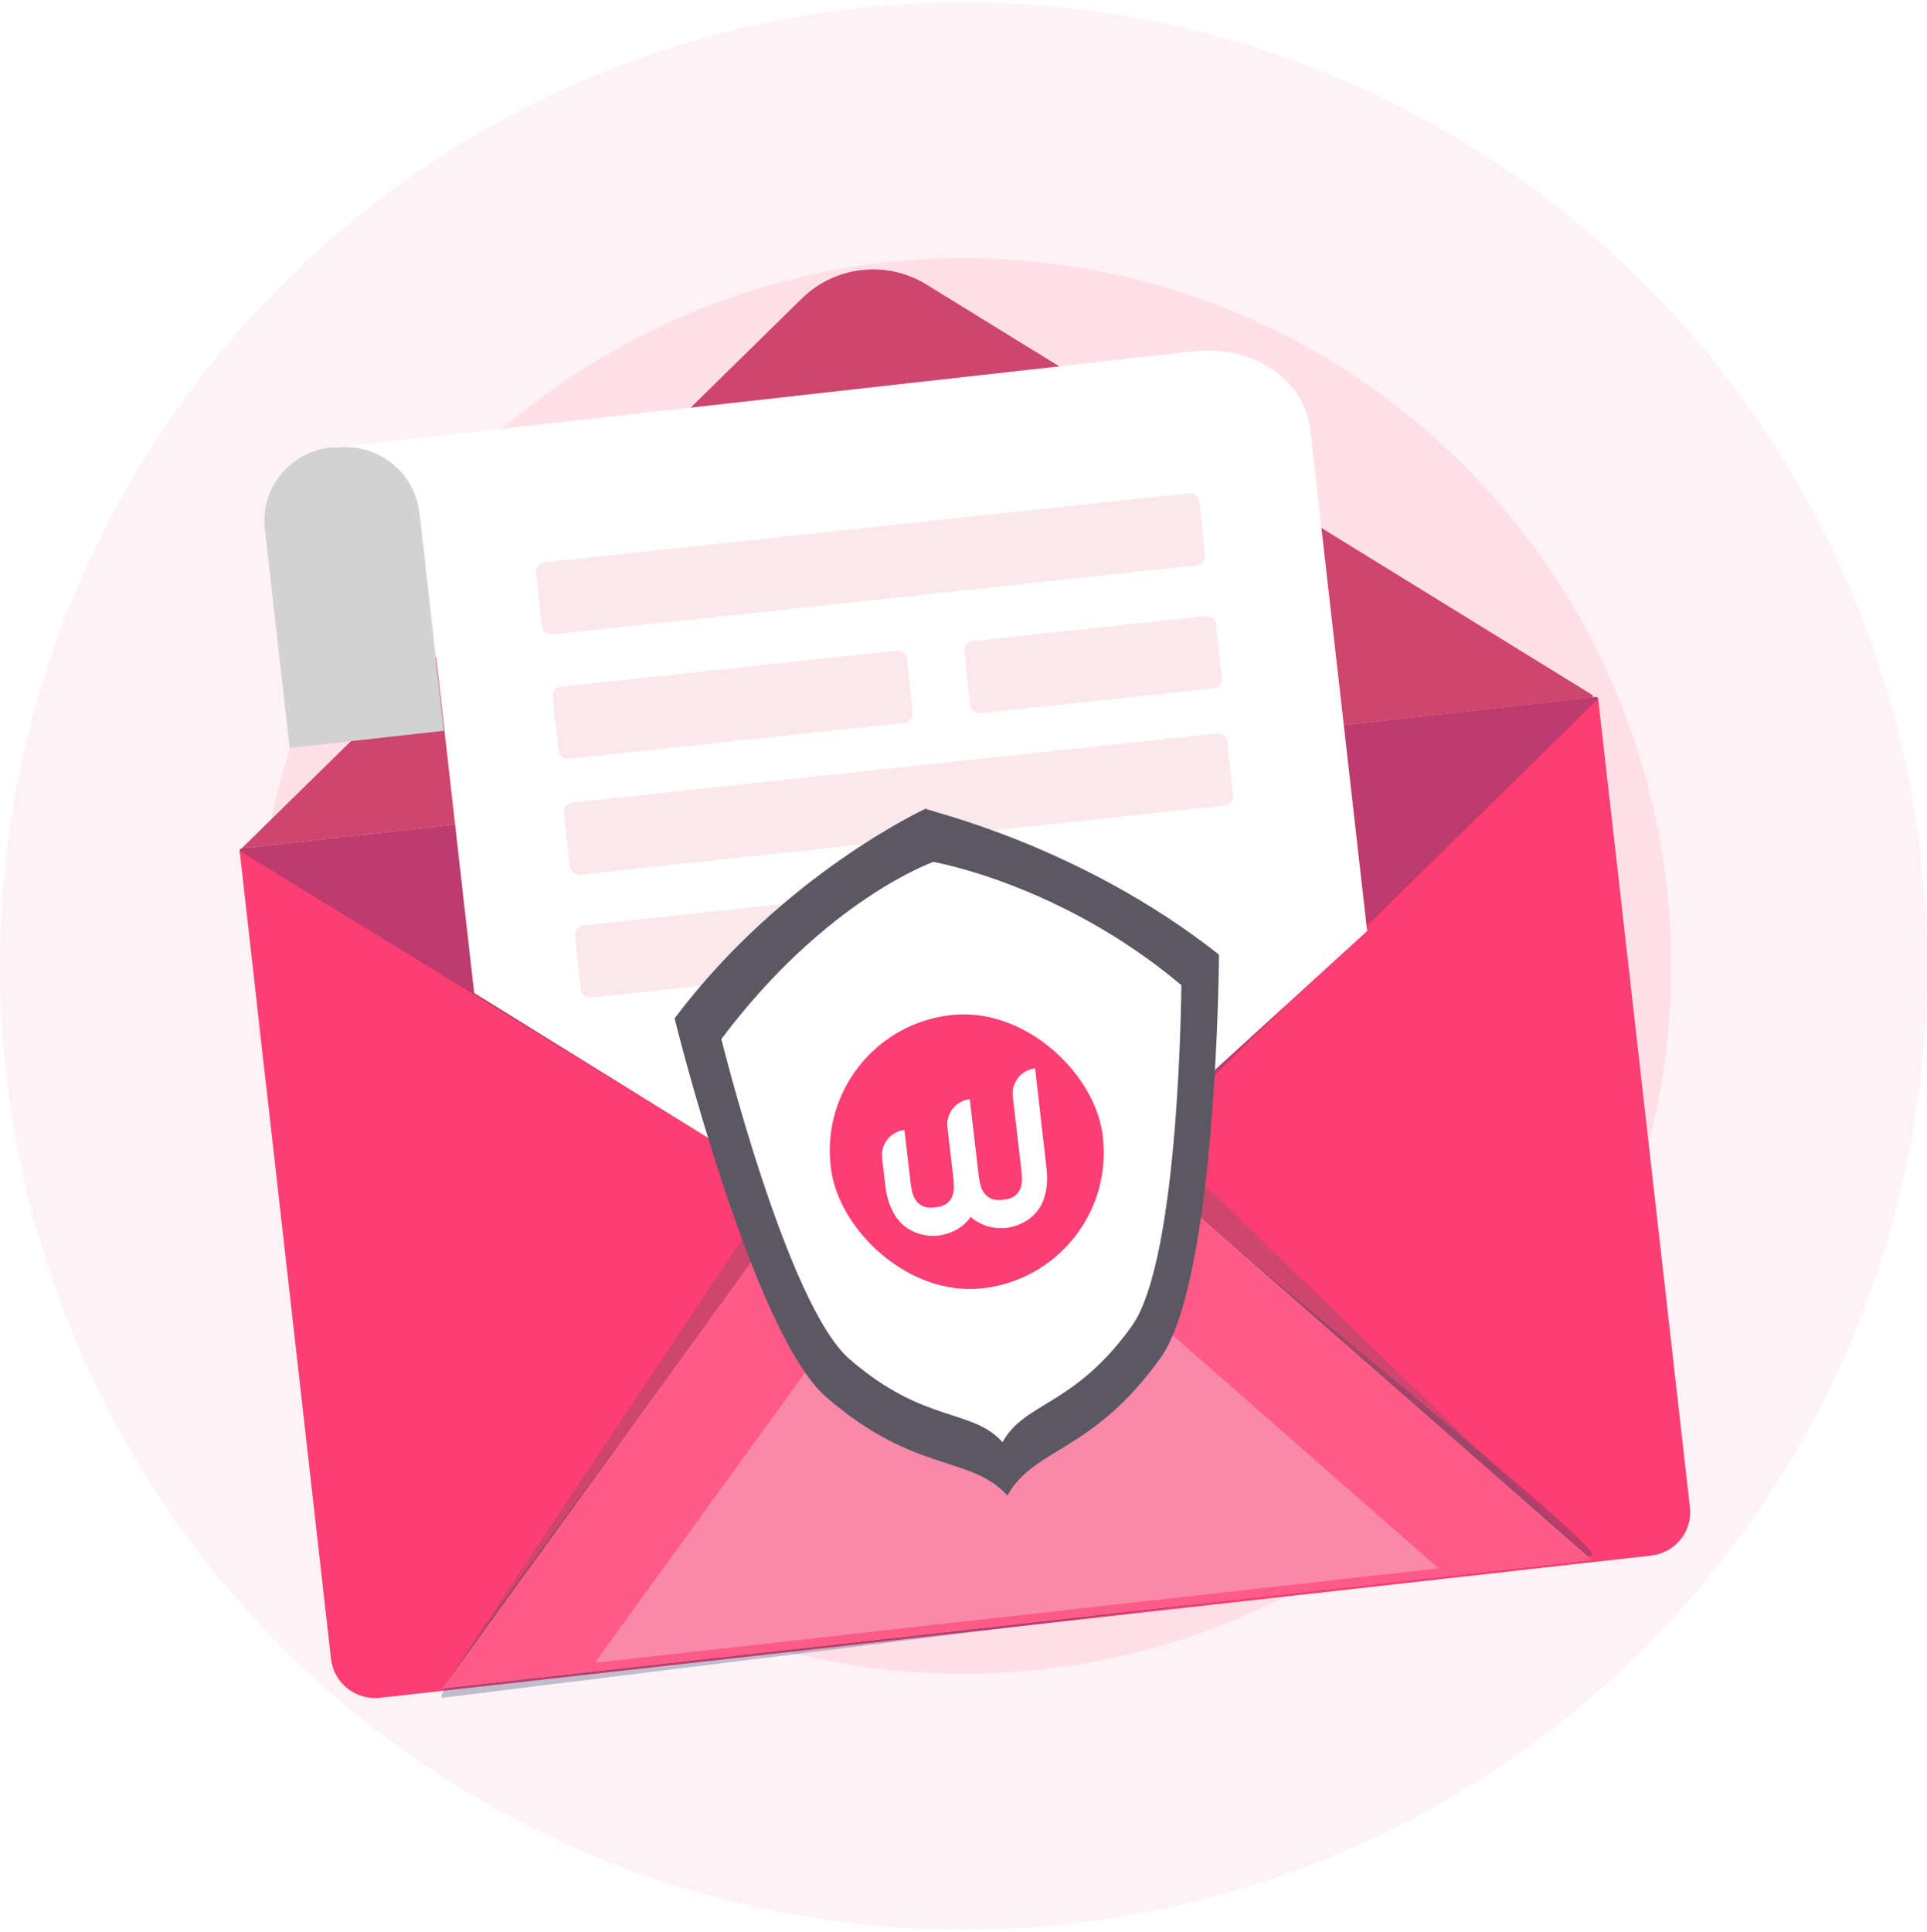 <svg width="422" height="423" viewBox="0 0 422 423" fill="none" xmlns="http://www.w3.org/2000/svg">
<circle cx="211" cy="211.5" r="211" fill="#FFF2F6"/>
<circle cx="211" cy="211.5" r="154.996" fill="#FFE0E9"/>
<g filter="url(#filter0_d)">
<path d="M361.565 336.601L83.327 367.722C82.049 367.876 80.754 367.776 79.516 367.43C78.278 367.084 77.121 366.497 76.113 365.704C75.105 364.911 74.265 363.927 73.643 362.81C73.02 361.693 72.627 360.464 72.486 359.195L52.483 182.311C52.476 182.244 52.482 182.176 52.501 182.111C52.52 182.046 52.552 181.986 52.595 181.933C52.638 181.881 52.691 181.837 52.751 181.805C52.811 181.773 52.877 181.753 52.944 181.746L349.423 148.581C349.49 148.573 349.559 148.579 349.624 148.598C349.69 148.617 349.751 148.649 349.804 148.691C349.856 148.734 349.9 148.786 349.933 148.846C349.965 148.905 349.985 148.971 349.992 149.038L370.075 326.003C370.222 327.254 370.118 328.522 369.769 329.733C369.421 330.944 368.834 332.075 368.043 333.06C367.252 334.045 366.272 334.865 365.16 335.473C364.049 336.08 362.827 336.464 361.565 336.601Z" fill="#FD3E72"/>
<path opacity="0.29" d="M348.528 336.601L96.932 367.722C91.512 368.314 174.907 262.28 174.311 256.954L52.483 182.311C52.476 182.244 52.482 182.176 52.501 182.111C52.52 182.046 52.552 181.986 52.595 181.933C52.638 181.881 52.691 181.837 52.751 181.805C52.811 181.773 52.877 181.753 52.944 181.746L349.423 148.581C349.491 148.573 349.559 148.579 349.624 148.598C349.69 148.617 349.751 148.649 349.804 148.691C349.857 148.734 349.9 148.786 349.933 148.846C349.965 148.905 349.985 148.971 349.992 149.038L248.573 248.562C249.169 253.942 353.841 336.063 348.528 336.601Z" fill="#243762"/>
<path d="M52.944 181.746L175.558 61.403C179.101 57.909 183.727 55.703 188.69 55.142C193.652 54.58 198.66 55.697 202.904 58.309L348.637 148.123C348.697 148.142 348.75 148.18 348.788 148.231C348.826 148.281 348.846 148.343 348.846 148.406C348.846 148.469 348.826 148.53 348.788 148.581C348.75 148.632 348.697 148.669 348.637 148.688L52.429 181.8" fill="#FD3E72"/>
<path opacity="0.29" d="M52.944 181.746L175.558 61.403C179.101 57.909 183.727 55.703 188.69 55.142C193.652 54.58 198.66 55.697 202.904 58.309L348.637 148.123C348.697 148.142 348.75 148.18 348.788 148.231C348.826 148.281 348.846 148.343 348.846 148.406C348.846 148.469 348.826 148.53 348.788 148.581C348.75 148.632 348.697 148.669 348.637 148.688L52.429 181.8" fill="#5B5863"/>
<path d="M189.109 238.421L96.932 365.651L348.528 337.515L230.143 233.849C227.228 231.291 223.805 229.369 220.094 228.206C216.384 227.043 212.47 226.664 208.603 227.095C204.737 227.526 201.004 228.756 197.646 230.707C194.289 232.658 191.38 235.286 189.109 238.421Z" fill="#F7A9B4"/>
<path d="M67.905 94.569L261.691 72.888C274.402 71.463 285.704 79.183 286.951 90.13L299.391 199.849L245.51 248.992L174.311 257.062L103.843 213.406L91.783 107.022L67.905 94.569Z" fill="white"/>
<rect x="117.162" y="119.353" width="146.107" height="15.897" rx="2" transform="rotate(-6.124 117.162 119.353)" fill="#FBE8ED"/>
<path opacity="0.29" d="M189.109 227.447L96.932 365.651L348.528 337.515L230.143 222.847C227.226 220.291 223.801 218.371 220.09 217.21C216.379 216.049 212.464 215.673 208.597 216.106C204.731 216.539 200.998 217.773 197.642 219.726C194.285 221.679 191.378 224.31 189.109 227.447Z" fill="#5B5863"/>
<path d="M189.109 238.421L96.932 365.651L348.528 337.515L230.143 233.849C227.228 231.291 223.805 229.369 220.094 228.206C216.384 227.043 212.47 226.664 208.603 227.095C204.737 227.526 201.004 228.756 197.646 230.707C194.289 232.658 191.38 235.286 189.109 238.421Z" fill="#FF5B88"/>
<path opacity="0.3" d="M198.026 266.584L130.269 360.056L315.029 339.398L228.164 263.222C226.022 261.347 223.507 259.937 220.782 259.085C218.058 258.232 215.183 257.956 212.344 258.272C209.505 258.589 206.764 259.492 204.298 260.924C201.832 262.355 199.696 264.284 198.026 266.584Z" fill="#ECF1F7"/>
<path d="M97.203 156.005L63.433 159.77L58.013 111.891C57.763 109.782 57.936 107.644 58.521 105.601C59.106 103.558 60.091 101.65 61.421 99.986C62.75 98.322 64.397 96.934 66.268 95.903C68.139 94.872 70.197 94.217 72.323 93.977H73.868C78.126 93.514 82.396 94.738 85.751 97.382C89.105 100.026 91.273 103.877 91.783 108.098L97.203 156.005Z" fill="#D2D2D2"/>
<path d="M125.607 178.438C125.248 178.459 124.894 178.338 124.625 178.101C124.356 177.864 124.192 177.531 124.171 177.174C124.149 176.817 124.271 176.467 124.51 176.199C124.749 175.932 125.085 175.77 125.444 175.748L265.865 160.066C266.041 160.044 266.221 160.057 266.392 160.105C266.564 160.153 266.724 160.234 266.863 160.345C267.002 160.455 267.117 160.592 267.202 160.748C267.286 160.903 267.338 161.074 267.355 161.25C267.393 161.603 267.289 161.956 267.066 162.233C266.843 162.511 266.518 162.689 266.163 162.729L125.743 178.438H125.607Z" fill="#243762"/>
<path d="M122.87 154.471C122.541 154.467 122.226 154.345 121.982 154.127C121.737 153.91 121.581 153.611 121.542 153.288C121.519 153.113 121.532 152.935 121.58 152.764C121.629 152.594 121.711 152.435 121.822 152.297C121.933 152.159 122.071 152.045 122.228 151.961C122.385 151.877 122.557 151.825 122.734 151.808L183.418 145.084C183.777 145.045 184.137 145.149 184.419 145.373C184.702 145.598 184.882 145.924 184.922 146.281C184.961 146.638 184.856 146.995 184.63 147.275C184.404 147.555 184.075 147.734 183.716 147.774L123.032 154.471H122.87Z" fill="#243762"/>
<rect x="210.955" y="136.585" width="55.465" height="15.897" rx="2" transform="rotate(-6.124 210.955 136.585)" fill="#FBE8ED"/>
<rect x="123.276" y="171.935" width="146.107" height="15.897" rx="2" transform="rotate(-6.124 123.276 171.935)" fill="#FBE8ED"/>
<rect x="120.83" y="146.565" width="78.041" height="15.897" rx="2" transform="rotate(-6.124 120.83 146.565)" fill="#FBE8ED"/>
<path d="M128.643 205.309C128.283 205.327 127.931 205.203 127.665 204.963C127.398 204.723 127.238 204.388 127.22 204.032C127.202 203.675 127.327 203.326 127.569 203.061C127.81 202.796 128.148 202.637 128.507 202.62L189.163 195.841C189.523 195.798 189.885 195.899 190.169 196.121C190.454 196.343 190.638 196.668 190.681 197.025C190.724 197.381 190.623 197.741 190.399 198.023C190.176 198.305 189.848 198.488 189.489 198.531L128.805 205.283L128.643 205.309Z" fill="#243762"/>
<rect x="125.721" y="198.837" width="79.821" height="15.897" rx="2" transform="rotate(-6.124 125.721 198.837)" fill="#FBE8ED"/>
<g filter="url(#filter1_d)">
<path d="M266.952 201.015C266.952 201.015 266.574 271.928 254.137 289.332C239.177 310.216 226.387 308.917 220.628 319.459C212.53 310.529 200.387 314.763 180.94 297.901C164.752 283.853 147.725 214.981 147.725 214.981C171.451 183.433 202.697 169.07 202.697 169.07C203.429 169.654 236.322 176.897 266.952 201.015Z" fill="#5B5863"/>
<path d="M258.706 207.695C258.706 207.695 258.387 267.595 247.884 282.305C235.261 299.966 224.437 298.859 219.554 307.766C212.711 300.233 202.452 303.812 186.017 289.558C172.344 277.682 157.965 219.505 157.965 219.505C180.979 188.869 204.406 180.722 204.406 180.722C204.406 180.722 232.352 185.521 258.706 207.695Z" fill="white"/>
<rect width="59.955" height="60.221" rx="29.977" transform="matrix(0.993 -0.116 0.119 0.993 178.364 217.739)" fill="#FD3E72"/>
<path d="M226.682 225.924C223.614 226.271 221.43 229.031 221.789 232.107L223.667 248.199C223.746 248.871 223.786 249.549 223.792 250.269C223.796 250.969 223.678 251.626 223.439 252.237C223.2 252.848 222.795 253.381 222.227 253.835C221.658 254.289 220.799 254.581 219.687 254.707C218.575 254.833 217.67 254.74 217.012 254.425C216.354 254.11 215.837 253.681 215.463 253.139C215.089 252.597 214.824 251.984 214.666 251.301C214.509 250.618 214.39 249.93 214.311 249.257L212.375 232.665C209.308 233.012 207.124 235.772 207.483 238.848L208.768 249.864C208.847 250.537 208.887 251.215 208.893 251.935C208.897 252.635 208.78 253.291 208.54 253.903C208.301 254.514 207.897 255.047 207.328 255.501C206.759 255.955 205.9 256.247 204.788 256.373C203.676 256.498 202.771 256.406 202.113 256.091C201.455 255.776 200.939 255.347 200.564 254.805C200.19 254.263 199.925 253.65 199.767 252.967C199.61 252.283 199.491 251.596 199.412 250.923L198.068 239.407C195.001 239.754 192.819 242.533 193.176 245.59L193.871 251.55C194.055 253.126 194.37 254.493 194.816 255.65C195.262 256.807 195.764 257.783 196.325 258.596C196.906 259.407 197.525 260.058 198.206 260.565C198.887 261.072 199.574 261.462 200.249 261.756C201.824 262.435 203.584 262.703 205.489 262.546C207.418 262.269 209.071 261.615 210.468 260.6C211.058 260.163 211.636 259.63 212.164 258.986C212.299 258.815 212.434 258.644 212.568 258.453C212.741 258.609 212.912 258.746 213.084 258.882C213.765 259.389 214.451 259.779 215.126 260.073C216.701 260.752 218.461 261.02 220.366 260.863C222.296 260.587 223.948 259.932 225.345 258.917C225.935 258.48 226.514 257.947 227.041 257.303C227.587 256.657 228.041 255.885 228.419 254.966C228.798 254.046 229.062 252.984 229.211 251.759C229.359 250.535 229.334 249.155 229.148 247.559L226.682 225.924Z" fill="white"/>
</g>
</g>
<defs>
<filter id="filter0_d" x="37.429" y="44" width="347.711" height="342.792" filterUnits="userSpaceOnUse" color-interpolation-filters="sRGB">
<feFlood flood-opacity="0" result="BackgroundImageFix"/>
<feColorMatrix in="SourceAlpha" type="matrix" values="0 0 0 0 0 0 0 0 0 0 0 0 0 0 0 0 0 0 127 0"/>
<feOffset dy="4"/>
<feGaussianBlur stdDeviation="7.5"/>
<feColorMatrix type="matrix" values="0 0 0 0 0 0 0 0 0 0 0 0 0 0 0 0 0 0 0.35 0"/>
<feBlend mode="normal" in2="BackgroundImageFix" result="effect1_dropShadow"/>
<feBlend mode="normal" in="SourceGraphic" in2="effect1_dropShadow" result="shape"/>
</filter>
<filter id="filter1_d" x="132.725" y="158.07" width="149.227" height="180.389" filterUnits="userSpaceOnUse" color-interpolation-filters="sRGB">
<feFlood flood-opacity="0" result="BackgroundImageFix"/>
<feColorMatrix in="SourceAlpha" type="matrix" values="0 0 0 0 0 0 0 0 0 0 0 0 0 0 0 0 0 0 127 0"/>
<feOffset dy="4"/>
<feGaussianBlur stdDeviation="7.5"/>
<feColorMatrix type="matrix" values="0 0 0 0 0 0 0 0 0 0 0 0 0 0 0 0 0 0 0.4 0"/>
<feBlend mode="normal" in2="BackgroundImageFix" result="effect1_dropShadow"/>
<feBlend mode="normal" in="SourceGraphic" in2="effect1_dropShadow" result="shape"/>
</filter>
</defs>
</svg>
